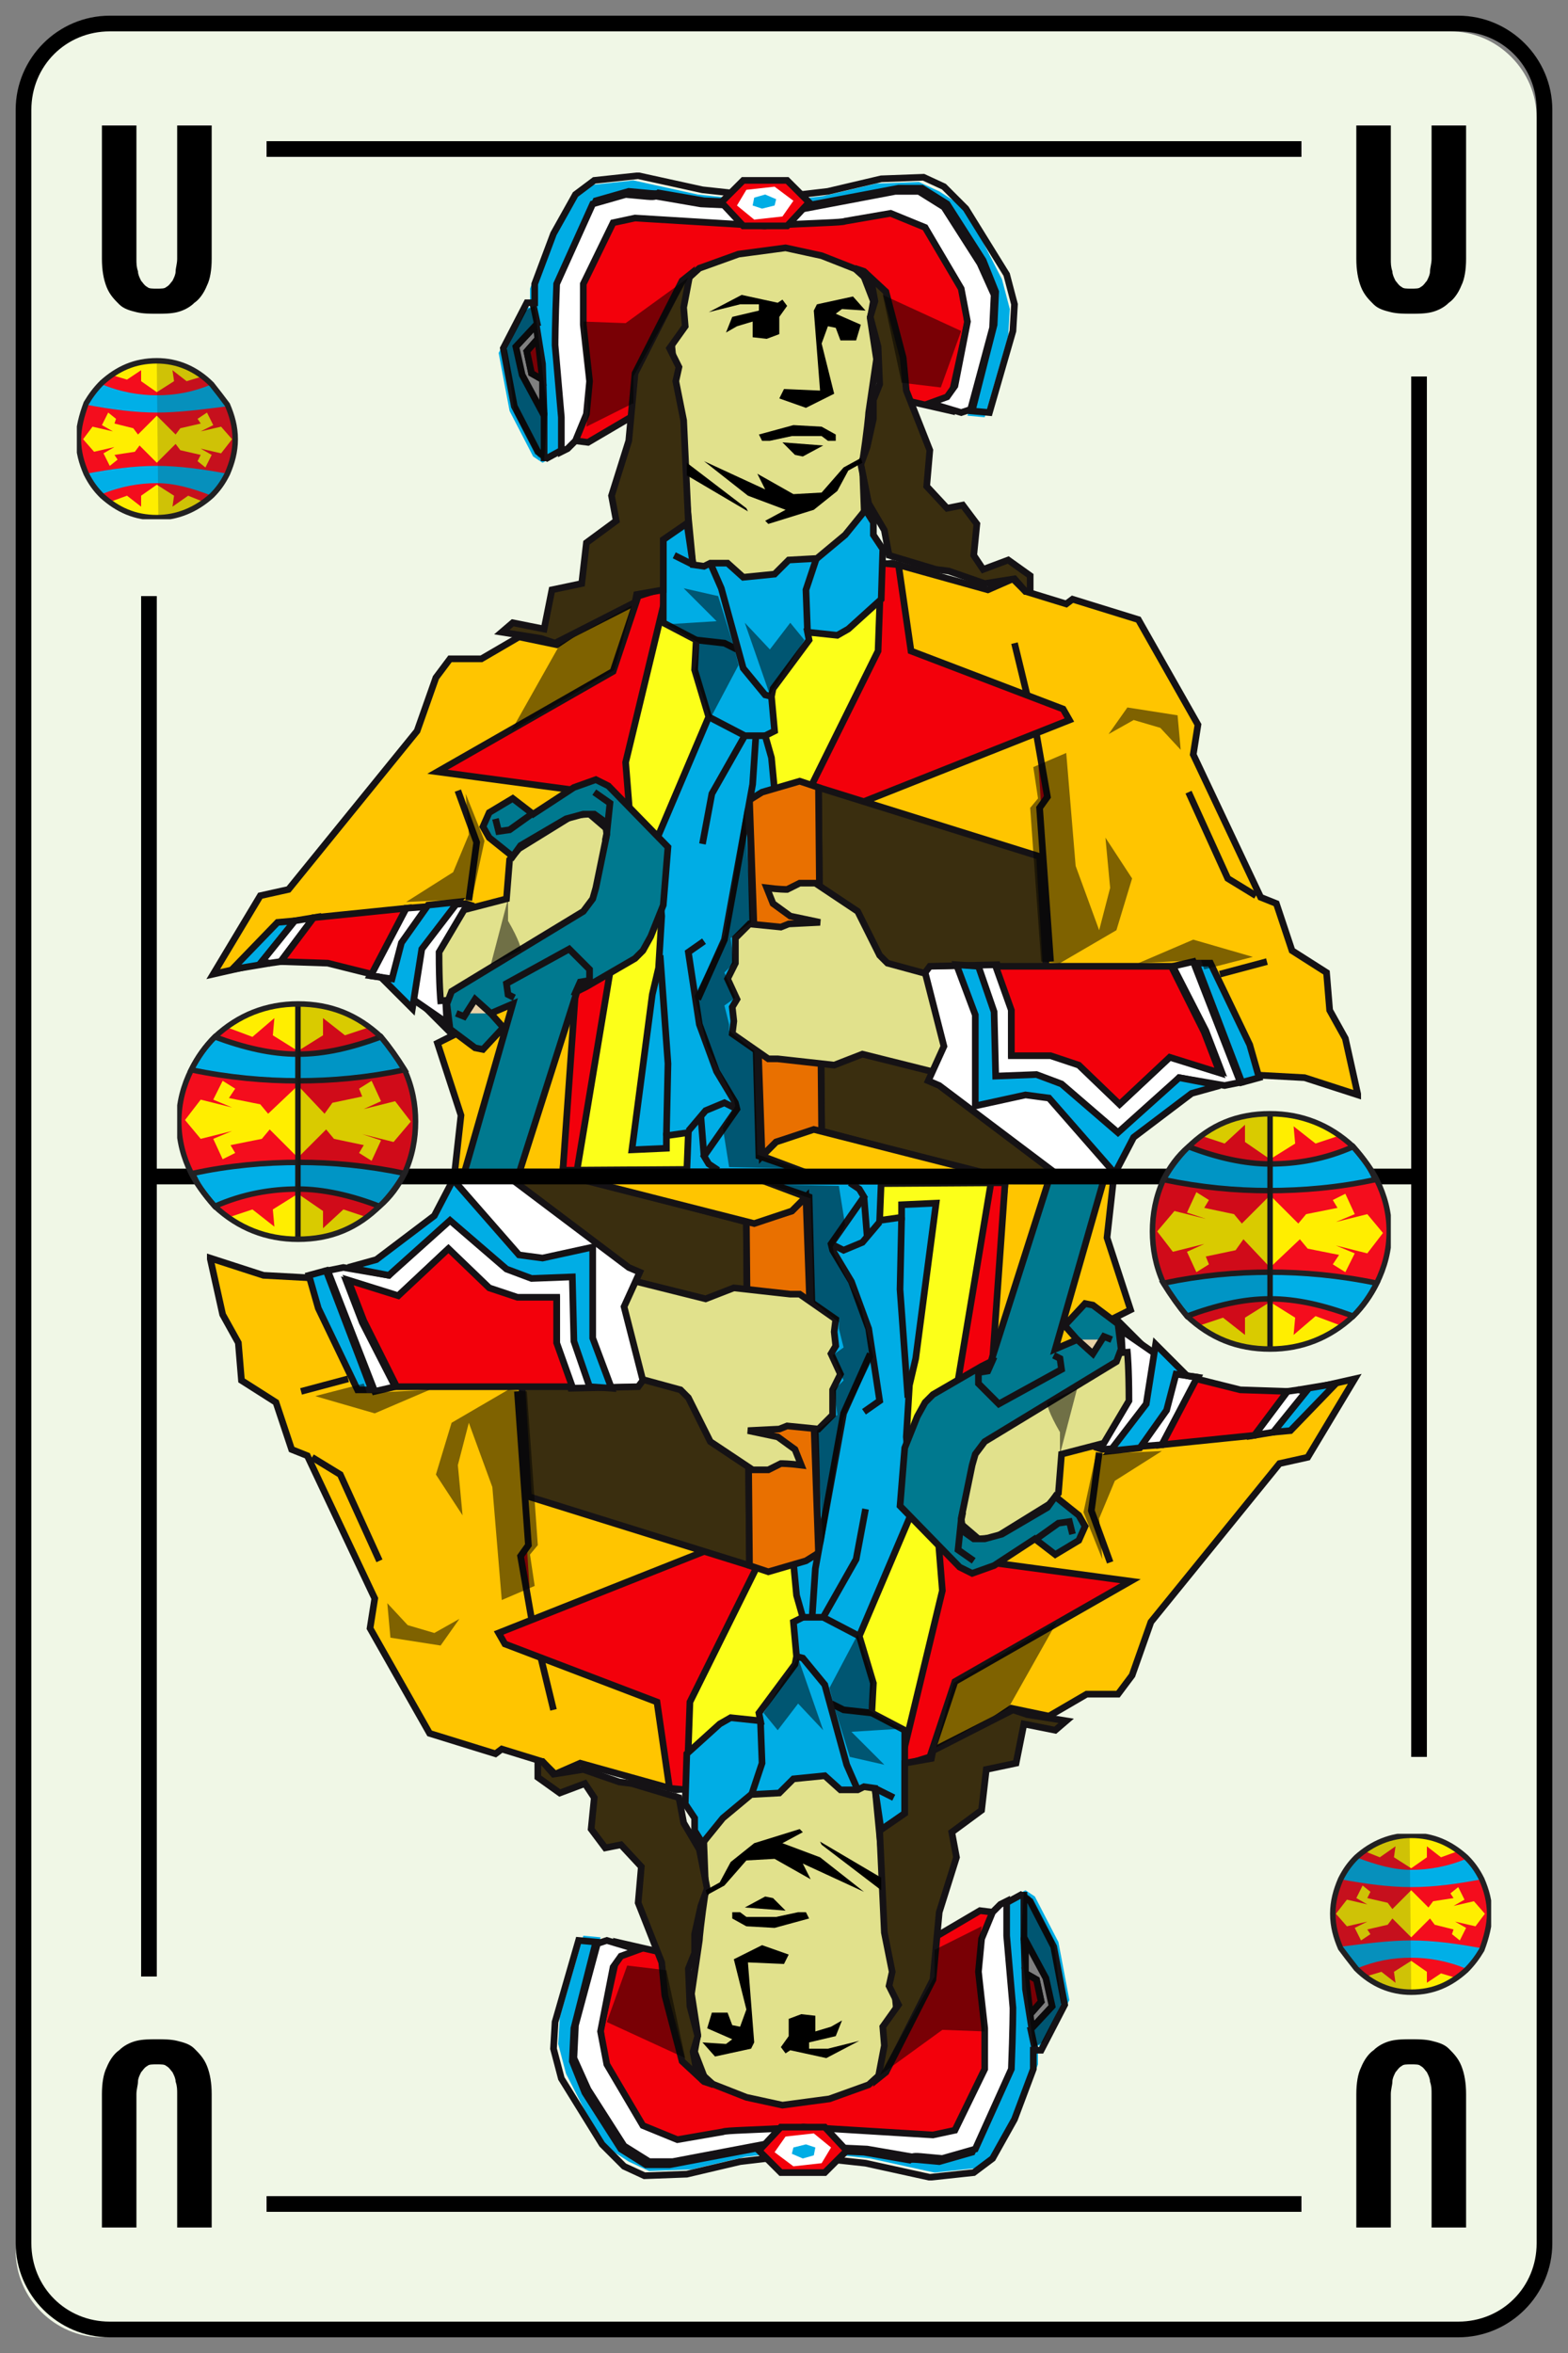 <svg xmlns="http://www.w3.org/2000/svg" xmlns:xlink="http://www.w3.org/1999/xlink" viewBox="0 0 100 150" enable-background="new 0 0 100 150"><rect x="0" y="0" width="100" height="150" fill="#808080" stroke="none"/><symbol viewBox="-4.9 -10.1 9.8 20.2"><path fill-rule="evenodd" clip-rule="evenodd" fill="#009C22" d="M0-1.3c3.1 0 4.7-1.6 4.7-3 0-2.6-2.6-3.9-3.5-4.2-1.1-.4-1.2-1.4-1.2-1.4s-.1 1-1.3 1.5c-.9.3-3.5 1.6-3.5 4.2.1 1.3 1.7 2.9 4.8 2.9z"/><path fill-rule="evenodd" clip-rule="evenodd" fill="#006F20" d="M0-1.3v-8.6s-.1 1-1.3 1.5c-.9.3-3.5 1.6-3.5 4.2.1 1.3 1.7 2.9 4.8 2.9z"/><path fill-rule="evenodd" clip-rule="evenodd" fill="#F40D1D" d="M3.5-2.2h-7v8.7l3.5 3.4 3.5-3.4z"/><path fill-rule="evenodd" clip-rule="evenodd" fill="#AC0019" d="M0-2.2h-3.5v8.7l3.5 3.4z"/><path stroke="#000" stroke-width=".35" stroke-linecap="round" stroke-linejoin="round" stroke-miterlimit="10" fill="none" d="M0-9.9v6.9M0 9.9v-11.8"/><path fill-rule="evenodd" clip-rule="evenodd" fill="#fe0" d="M3.5-1.2v-1.1c-.8-.4-2.1-.7-3.5-.7s-2.7.3-3.5.7v1.1c.8-.4 2-.7 3.5-.7s2.7.3 3.5.7z"/><path clip-rule="evenodd" stroke="#000" stroke-width=".35" stroke-linecap="round" stroke-linejoin="round" stroke-miterlimit="10" d="M-3.5-2.2v8.7l3.5 3.4 3.5-3.5v-8.7c.8-.6 1.3-1.3 1.3-2 0-2.6-2.6-3.9-3.5-4.2-1.2-.4-1.3-1.4-1.3-1.4s-.1 1-1.3 1.5c-.9.3-3.5 1.6-3.5 4.2.1.6.5 1.4 1.3 2z" fill="none"/><path clip-rule="evenodd" stroke="#000" stroke-width=".25" stroke-linecap="round" stroke-miterlimit="10" d="M3.5-2.3c-.8-.4-2.1-.7-3.5-.7s-2.7.3-3.5.7" fill="none"/></symbol><symbol viewBox="-6.7 -8.5 13.4 17"><path fill-rule="evenodd" clip-rule="evenodd" fill="#009915" d="M0 8.3c1.5-1.4 2.4-2.2 2.5-2.5.4-.8.5-1.8.3-3l1.2 1.7.8-1.1c.5-.8.8-1.4.9-1.8.2-.9-.1-2-.9-3.3l1.6.9c.1-2.4-.1-4-.4-4.7-.3-.6-1.1-1-2.3-1.2l1.8-.6c-.8-.7-1.8-1-2.8-1-.1 0-.4.3-1 .8-.4.4-.8.3-1.2-.3h-1c-.4.6-.8.6-1.2.2-.6-.6-.9-.8-1-.8-1 0-2 .4-2.9 1.1l1.8.6c-1.2.2-2 .6-2.3 1.3-.2.5-.4 1.4-.4 2.8v2l1.6-.9c-.8 1.3-1 2.4-.9 3.3.1.4.4 1 .9 1.8.3.4.6.7.8 1.1l1.2-1.7c-.1 1 0 2 .4 2.8.1.3 1 1.1 2.5 2.5z"/><path fill-rule="evenodd" clip-rule="evenodd" fill-opacity=".298" d="M-4.9 3.5c.3.4.6.7.8 1.1l1.2-1.7c-.1 1.1 0 2.1.4 2.9.2.3 1 1.2 2.6 2.5v-16h-.5c-.4.5-.8.6-1.2.2-.6-.5-.9-.8-1-.8-1 0-2 .4-2.9 1.1l1.8.6c-1.2.2-2 .6-2.3 1.3-.3.4-.5 1.3-.5 2.7v2l1.6-.9c-.8 1.3-1 2.4-.9 3.3.1.3.4.9.9 1.7z"/><path clip-rule="evenodd" stroke="#000" stroke-width=".031" stroke-linecap="round" stroke-linejoin="round" stroke-miterlimit="3" d="M-4.9 3.5c-.5-.8-.8-1.4-.9-1.8-.2-.9.1-2 .9-3.3l-1.6.9v-2c0-1.3.2-2.2.4-2.7.4-.7 1.1-1.2 2.3-1.3l-1.8-.6c.9-.7 1.9-1 2.9-1 .1 0 .4.3 1 .8.4.4.8.3 1.2-.2h.5v16c-1.5-1.4-2.4-2.2-2.6-2.5-.3-.8-.4-1.8-.3-3l-1.2 1.7c-.2-.3-.5-.7-.8-1z" fill="none"/><path clip-rule="evenodd" stroke="#151215" stroke-width=".35" d="M0 8.3c-1.5-1.4-2.4-2.2-2.6-2.5-.3-.8-.4-1.8-.3-3l-1.2 1.7c-.2-.3-.5-.7-.8-1.1-.5-.8-.8-1.4-.9-1.8-.2-.9.1-2 .9-3.3l-1.6.9v-2c0-1.2.2-2.1.4-2.6.4-.7 1.1-1.2 2.3-1.3l-1.8-.6c.9-.7 1.9-1 2.9-1 .1 0 .4.3 1 .8.4.4.8.3 1.2-.2h1c.4.6.8.6 1.2.2.6-.6.9-.8 1-.8 1 0 2 .4 2.9 1.1l-1.9.5c1.2.2 2 .6 2.3 1.3.4.7.5 2.3.4 4.7l-1.5-.9c.8 1.3 1 2.4.9 3.3-.1.4-.4 1-.9 1.8l-.8 1-1.3-1.7c.2 1.2.1 2.2-.3 3-.1.3-1 1.1-2.5 2.5z" fill="none"/></symbol><symbol viewBox="-8.2 -7.9 16.3 15.8"><path fill-rule="evenodd" clip-rule="evenodd" fill="#E61616" d="M6.5 6.8c1.1-.8 1.6-2 1.5-3.6-.1-1.6-.7-3-2-4.4-1.2-1.4-3.2-3.5-6-6.4-2.8 2.9-4.8 5.1-6 6.4-1.2 1.4-1.9 2.9-2 4.4-.1 1.6.4 2.8 1.5 3.6 1 .8 2.1 1.1 3.3.8 1.2-.1 2.3-.8 3.2-1.8 1 1 2 1.7 3.2 1.8 1.2.3 2.3 0 3.3-.8z"/><path fill-rule="evenodd" clip-rule="evenodd" fill-opacity=".298" d="M0-7.6v13.4c1 1 2 1.6 3.2 1.8 1.2.2 2.3-.1 3.3-.8 1.1-.8 1.6-2 1.5-3.6-.1-1.6-.7-3-2-4.4-1.2-1.4-3.2-3.5-6-6.4z"/><path clip-rule="evenodd" stroke="#151215" stroke-width=".1" stroke-linecap="round" stroke-linejoin="round" stroke-miterlimit="3" d="M0-7.6c2.8 2.9 4.8 5.1 6 6.4 1.2 1.4 1.9 2.9 2 4.4.1 1.6-.4 2.8-1.5 3.6-1 .8-2.1 1.1-3.3.8-1.2-.2-2.2-.8-3.2-1.8v-13.4z" fill="none"/><path clip-rule="evenodd" stroke="#151215" stroke-width=".35" d="M6.5 6.8c-1 .8-2.1 1.1-3.3.8-1.2-.1-2.2-.8-3.2-1.8-.9 1.1-2 1.7-3.2 1.9-1.2.2-2.3-.1-3.3-.8-1.1-.9-1.6-2.1-1.5-3.7.1-1.6.8-3 2-4.4 1.2-1.4 3.2-3.5 6-6.4 2.8 2.9 4.8 5.1 6 6.4 1.2 1.4 1.9 2.9 2 4.4.1 1.6-.4 2.8-1.5 3.6z" fill="none"/></symbol><symbol id="b" viewBox="-49 -74 98 148"><path fill="#F0F7E6" d="M48-68.5c0-3-2.5-5.5-5.5-5.5h-86c-3 0-5.5 2.5-5.5 5.5v136c0 3 2.5 5.5 5.5 5.5h86c3 0 5.5-2.5 5.5-5.5v-136z"/><path fill="#000" d="M43 73c2.8 0 5-2.2 5-5v-136c0-2.8-2.2-5-5-5h-86c-2.8 0-5 2.2-5 5v136c0 2.8 2.2 5 5 5h86m0 1h-86c-3.3 0-6-2.7-6-6v-136c0-3.3 2.7-6 6-6h86c3.3 0 6 2.7 6 6v136c0 3.3-2.7 6-6 6z"/></symbol><symbol id="f" viewBox="-41 -66 82 132"><g><g fill-rule="evenodd" clip-rule="evenodd"><path d="M33 66h-66v-1h66zM33-65h-66v-1h66zM-41 37h1v-88h-1zM41-37h-1v88h1zM40-.5h-80v1h80z"/></g></g></symbol><symbol viewBox="-7.7 -10.4 15.4 20.8"><g clip-rule="evenodd"><path fill-rule="evenodd" fill="#fe0" d="M0-5.9l-.4.2-.6-2.1 1-.9 1 .8-.6 2.1-.4-.1zm3-.3l-1.5.2.9-2.1-1.5-1-.9-1-.9 1-1.5 1 .9 2.1-1.5-.2 3 2.2 3-2.2z"/><path stroke="#222123" stroke-width=".35" d="M3-6.2l-3 2.2-3-2.2 1.5.2-.9-2.1 1.5-1 .9-1 .9 1 1.5 1-.9 2.1 1.5-.2zm-3 .3l.4.2.6-2.2-1-.8-1.1.8.6 2.1.5-.1z" fill="none"/></g><use xlink:href="#a" width="15.4" height="15.4" x="-7.7" y="-7.7" transform="translate(0 2.703)" overflow="visible"/></symbol><symbol id="a" viewBox="-7.7 -7.7 15.4 15.4"><path fill-rule="evenodd" clip-rule="evenodd" fill="#F40D1D" d="M6.8 3.3c.5-1 .7-2.1.7-3.3 0-1.2-.2-2.3-.7-3.3-.4-.8-.9-1.5-1.5-2-1.5-1.5-3.2-2.2-5.3-2.2-2 0-3.8.7-5.3 2.1-.7.8-1.2 1.5-1.5 2.1-.5 1-.8 2.1-.8 3.3 0 1.2.3 2.2.8 3.3.4.8.9 1.5 1.5 2.1 1.5 1.4 3.3 2.1 5.3 2.1s3.8-.7 5.3-2.1c.5-.5 1-1.2 1.5-2.1z"/><g clip-rule="evenodd"><path fill-rule="evenodd" fill="#00AFE7" d="M6.8 3.3c-2.4-.5-4.6-.7-6.8-.7s-4.4.2-6.8.7c.4.8.9 1.5 1.5 2.1 1.9-.7 3.7-1.1 5.3-1.1 1.7 0 3.4.4 5.3 1.1.5-.6 1-1.3 1.5-2.1z"/><path stroke="#222123" stroke-width=".35" d="M6.8 3.3c-.5.8-1 1.5-1.5 2.1-1.9-.7-3.6-1.1-5.3-1.1-1.7 0-3.4.4-5.3 1.1-.6-.6-1.1-1.3-1.5-2.1 2.4-.5 4.7-.7 6.8-.7 2.2 0 4.4.2 6.8.7z" fill="none"/><path fill-rule="evenodd" fill="#00AFE7" d="M6.8-3.3c-.4-.8-.9-1.5-1.5-2-1.9.7-3.6 1-5.2 1-1.8 0-3.5-.4-5.3-1.1-.8.8-1.3 1.5-1.6 2.1 2.4.5 4.6.7 6.8.7s4.4-.2 6.8-.7z"/><path stroke="#222123" stroke-width=".35" d="M6.8-3.3c-2.4.5-4.6.7-6.7.7-2.2 0-4.5-.2-6.8-.7.2-.6.7-1.3 1.4-2.1 1.8.8 3.6 1.1 5.3 1.1 1.6 0 3.4-.4 5.2-1.1.7.6 1.2 1.3 1.6 2.1z" fill="none"/></g><g fill-rule="evenodd" clip-rule="evenodd" fill="#fe0"><path d="M7.2 0l-1 1.3-2-.5 1.1.5-.6 1.3-.8-.5.2-.5-1.9-.4-.5-.7-1.7 1.8-1.9-1.8-.5.6-2 .4.4.6-.8.5-.6-1.2 1.2-.5-2 .5-1-1.3 1-1.2 2 .5-1.2-.5.6-1.3.8.4-.3.5 2 .4.5.6 1.8-1.8 1.8 1.8.5-.6 1.9-.4-.3-.5.8-.5.6 1.3-1.2.4 2-.5 1.1 1.3zM1.6-6.8v1.1l-1.6 1.1-1.6-1 .1-1.1-1.4 1.1-1.5-.5c1.4-1 2.8-1.4 4.4-1.4 1.6 0 3 .5 4.4 1.4l-1.5.5-1.3-1.2zM-1.5 6.6l-.1-1.1 1.6-1 1.6 1v1.1l1.4-1.1 1.5.5c-1.3 1-2.8 1.5-4.5 1.5-1.6 0-3.1-.5-4.5-1.5l1.6-.6 1.4 1.2z"/></g><path clip-rule="evenodd" stroke="#1A1A1A" stroke-width=".35" fill="none" d="M0-7.5v15"/><path fill-rule="evenodd" clip-rule="evenodd" fill-opacity=".149" d="M0 7.5v-15h.1c2 0 3.8.7 5.3 2.1.6.8 1.1 1.5 1.4 2.1.5 1 .8 2.1.8 3.3 0 1.2-.3 2.2-.8 3.3-.4.8-.9 1.5-1.5 2.1-1.5 1.4-3.2 2.1-5.3 2.1z"/><path clip-rule="evenodd" stroke="#222123" stroke-width=".35" d="M6.8 3.3c-.5.8-1 1.5-1.5 2.1-1.5 1.4-3.2 2.1-5.3 2.1-2 0-3.8-.7-5.3-2.1-.6-.6-1.1-1.3-1.5-2.1-.5-1-.8-2.1-.8-3.3 0-1.2.3-2.3.8-3.3.3-.6.8-1.3 1.5-2.1 1.5-1.4 3.3-2.1 5.3-2.1 2.1 0 3.8.7 5.3 2.2.6.6 1.1 1.3 1.5 2 .5 1.1.7 2.2.7 3.3 0 1.1-.2 2.2-.7 3.3z" fill="none"/></symbol><symbol id="c" viewBox="-5.1 -5.1 10.3 10.3"><path fill-rule="evenodd" clip-rule="evenodd" fill="#F40D1D" d="M-4.5-2.2c-.3.7-.5 1.4-.5 2.2 0 .8.2 1.5.5 2.2.3.5.6 1 1 1.3 1 1 2.1 1.4 3.5 1.4 1.3 0 2.5-.5 3.5-1.4.5-.5.8-1 1-1.4.3-.6.5-1.3.5-2.1s-.2-1.5-.5-2.2c-.3-.5-.6-1-1-1.4-1-.9-2.2-1.4-3.5-1.4-1.3 0-2.5.5-3.5 1.4-.3.4-.7.9-1 1.4z"/><g fill-rule="evenodd" clip-rule="evenodd" fill="#00AFE7"><path d="M-4.5-2.2c1.6.3 3 .5 4.5.5 1.4 0 2.9-.2 4.5-.5-.3-.5-.6-1-1-1.4-1.3.5-2.4.8-3.5.8s-2.3-.2-3.5-.7c-.3.3-.7.8-1 1.3zM-4.5 2.2c.3.5.6 1 1 1.3 1.2-.5 2.4-.7 3.5-.7 1.2 0 2.3.2 3.5.7.5-.5.8-1 1-1.4-1.6-.2-3.1-.4-4.5-.4s-2.9.2-4.5.5z"/></g><g fill-rule="evenodd" clip-rule="evenodd" fill="#fe0"><path d="M-4.7 0l.7-.8 1.3.3-.7-.4.4-.8.5.4-.2.3 1.3.2.3.4 1.1-1.1 1.2 1.2.3-.4 1.3-.3-.2-.4.5-.4.4.8-.7.4 1.3-.3.7.9-.7.8-1.3-.3.8.4-.4.8-.6-.4.2-.3-1.3-.3-.3-.4-1.2 1.2-1.2-1.2-.3.4-1.2.3.1.3-.5.4-.4-.8.7-.4-1.3.3-.6-.8zM-1 4.4v-.7l1-.7 1.1.7-.1.7.9-.7 1 .3c-.9.6-1.9 1-2.9 1s-2-.3-2.9-.9l1-.3.9.6zM1-4.3l.1.7-1.1.7-1-.7v-.7l-.9.7-1.1-.4c.9-.6 1.9-1 3-1s2.1.3 3 1l-1 .4-1-.7z"/></g><path clip-rule="evenodd" stroke="#222123" stroke-width=".35" d="M-4.5-2.2c.3-.6.6-1 1-1.4 1-.9 2.1-1.4 3.5-1.4 1.3 0 2.5.5 3.5 1.4.4.4.7.8 1 1.4.3.7.5 1.4.5 2.2 0 .8-.2 1.5-.5 2.2-.3.4-.6.8-1 1.3-1 1-2.2 1.5-3.5 1.5-1.4 0-2.5-.5-3.5-1.4-.4-.4-.7-.8-1-1.3-.3-.8-.5-1.6-.5-2.3 0-.8.2-1.5.5-2.2z" fill="none"/><path fill-rule="evenodd" clip-rule="evenodd" fill="#1D1D1B" fill-opacity=".149" d="M.1-5l-.1 9.9h.1c1.3 0 2.5-.5 3.5-1.4.5-.5.8-1 1-1.4.3-.6.4-1.3.4-2.1s-.2-1.5-.5-2.2c-.3-.5-.6-1-1-1.4-.9-.9-2.1-1.4-3.4-1.4z"/><path opacity=".5" fill-rule="evenodd" clip-rule="evenodd" fill="#1D1D1B" fill-opacity=".149" d="M.1-5l-.1 9.9h.1c1.3 0 2.5-.5 3.5-1.4.5-.5.8-1 1-1.4.3-.6.4-1.3.4-2.1s-.2-1.5-.5-2.2c-.3-.5-.6-1-1-1.4-.9-.9-2.1-1.4-3.4-1.4z"/></symbol><symbol id="e" viewBox="-36.9 -0.2 73.7 64.2"><path fill-rule="evenodd" clip-rule="evenodd" fill="#FFC500" d="M13 37.4l1.6.7.8-.8 2.6-.8.4.3 4.2-1.3 3.8-6.7-.3-1.9 4.3-9.1 1-.4 1-3 2.2-1.4.2-2.4 1-1.8.8-3.6-3.4 1.1-7.4.4-15.7-.7.3-2.4-.2-3.4-31.2.1.4 3.6-1.5 4.6 1 .5-6 6-9.3-2.1 3 5 1.8.4 8.2 10.1 1.2 3.4.9 1.2h2l2.4 1.4 2.4-.5 1.5 1 5.3 2.6 14.6 1.6z"/><path clip-rule="evenodd" stroke="#151215" stroke-width=".425" fill="none" d="M13 37.4l1.6.7.8-.8 2.6-.8.4.3 4.2-1.3 3.8-6.7-.3-1.9 4.3-9.1 1-.4 1-3 2.2-1.4.2-2.4 1-1.8.8-3.6-3.4 1.1-7.4.4-15.7-.7.3-2.4-.2-3.4-31.2.1.4 3.6-1.5 4.6 1 .5-6 6-9.3-2.1 3 5 1.8.4 8.2 10.1 1.2 3.4.9 1.2h2l2.4 1.4 2.4-.5 1.5 1 5.3 2.6 14.6 1.6z"/><path fill-rule="evenodd" clip-rule="evenodd" fill="#E1E18C" d="M5.4 48.7c0-.1-.1-1.2-.4-3.2l.2-5.3-6.5-3.5-4.8 1.3.3.9-1.4 14.5.6 5.5 5.2 1.4 6.1-1.9 1-2.6-.2-1.1.4-2.6-.5-3.4z"/><path clip-rule="evenodd" stroke="#151215" stroke-width=".425" d="M5.4 48.7c0-.1-.1-1.2-.4-3.2l.2-5.3-6.5-3.5-4.8 1.3.3.9-1.4 14.5.6 5.5 5.2 1.4 6.1-1.9 1-2.6-.2-1.1.4-2.6-.5-3.4z" fill="none"/><path fill-rule="evenodd" clip-rule="evenodd" fill="#FCFF19" d="M1 22.4l.5-21.9-15.6-.1 2.6 25.6 2.8 10.8 15.8 2 .2-5.1z"/><path clip-rule="evenodd" stroke="#151215" stroke-width=".425" fill="none" d="M1 22.4l.5-21.9-15.6-.1 2.6 25.6 2.8 10.8 15.8 2 .2-5.1z"/><path fill-rule="evenodd" clip-rule="evenodd" fill="#F3000B" d="M-7.4 37.6l-2.7-11.2.4-5-3.5-21h-.9l1.7 24.1-9.7 1.3 11.2 6.4 1.6 4.8z"/><path clip-rule="evenodd" stroke="#151215" stroke-width=".425" fill="none" d="M-7.4 37.6l-1.9-.6-1.6-4.8-11.2-6.4 9.7-1.3-1.7-24.1h.9l3.5 21-.4 5z"/><path fill-rule="evenodd" clip-rule="evenodd" fill="#F3000B" d="M6.2 39.1l1.1-.1.8-5.5 9.7-3.7.4-.7-17.9-7.1 5.7 11.5z"/><path clip-rule="evenodd" stroke="#151215" stroke-width=".425" fill="none" d="M6.2 39.1l-.2-5.6-5.7-11.5 17.9 7.1-.4.7-9.7 3.7-.8 5.5z"/><g clip-rule="evenodd"><path fill-rule="evenodd" fill="#fff" d="M-20 17.3l-1.4-3.4-.2-2.3.1-1.8-4.2 2.9-.7.1 2.3 4.3 3.8.3z"/><path stroke="#151215" stroke-width=".425" fill="none" d="M-20 17.3l-.3.1-3.8-.3-2.3-4.3.7-.1 4.2-2.9-.1 1.8.2 2.3z"/><path fill-rule="evenodd" fill="#00ADE5" d="M-25.7 12.7l.7-.1.6 2.3 1.7 2.4 1.9.2-2.3-3-.6-3.8z"/><path stroke="#151215" stroke-width=".425" fill="none" d="M-25.7 12.7l2-2 .6 3.8 2.3 3-1.9-.2-1.7-2.4-.6-2.3z"/><path fill-rule="evenodd" fill="#00ADE5" d="M-31.2 16.3l-2.1-2.6.5-.1-2.4-.4 2.9 3z"/><path stroke="#151215" stroke-width=".425" fill="none" d="M-31.2 16.3l-1.1-.1-2.9-3 2.4.4-.5.1z"/><path fill-rule="evenodd" fill="#fff" d="M-25.7 12.7l-.7.1z"/><path stroke="#151215" stroke-width=".425" fill="none" d="M-25.7 12.7l-.7.1z"/><path fill-rule="evenodd" fill="#fff" d="M-30 16.5l-2.1-2.8-.7-.1-.5.1 2.1 2.6z"/><path stroke="#151215" stroke-width=".425" fill="none" d="M-30 16.5l-1.2-.2-2.1-2.6.5-.1.7.1z"/><path fill-rule="evenodd" fill="#F3000B" d="M-30 16.5l5.9.6-2.2-4.2-2.8.7-3 .1z"/><path stroke="#151215" stroke-width=".425" fill="none" d="M-30 16.5l-2.1-2.8 3-.1 2.8-.7 2.2 4.2z"/></g><path fill-rule="evenodd" clip-rule="evenodd" fill="#00ADE5" d="M5.2 42.5l.5-.8v-.8l.6-.9-.1-3.2-2.1-1.9-.7-.4-1.9.2.1-.5-2.3-3.1-.1-.5.2-2.2-.6-.3.4-1.4.2-2.1-1.6-.6.6-22.7 2.9-1h-7.5l.1 2.5-1.4-.2v-.8l-2.2-.1 1.3 9.9.4 1.7.2 3.3-.4 4.7 3.4 8-.9 3 .1 1.9-2.1 1.1v5.3l1.5 1.1.4-2.7.7-.1.4.2h1.1l1-.9 2 .2.9.9 1.8.1 1.8 1.5z"/><path clip-rule="evenodd" stroke="#151215" stroke-width=".425" fill="none" d="M5.2 42.5l-1.3-1.6-1.8-1.5-1.8-.1-.9-.9-2-.2-1 .9h-1.1l-.4-.2-.7.1-.4 2.7-1.5-1.1v-5.3l2.1-1.1-.1-1.9.9-3-3.4-8 .4-4.7-.2-3.3-.4-1.7-1.3-9.9 2.2.1v.8l1.4.2-.1-2.5h7.5l-2.9 1-.6 22.7 1.6.6-.2 2.1-.4 1.4.6.3-.2 2.2.1.5 2.3 3.1-.1.5 1.9-.2.7.4 2.1 1.9.1 3.2-.6.9v.8z"/><g clip-rule="evenodd"><path fill-rule="evenodd" fill="#3A2E0F" d="M2.2 24.8l14.1-4.4 1.2-20.4-4.5.1-10.6 2.8z"/><path stroke="#151215" stroke-width=".425" fill="none" d="M2.2 24.8l.2-21.9 10.6-2.8 4.5-.1-1.2 20.4z"/><path fill-rule="evenodd" fill="#E97000" d="M1 25.2l1.2-.4.2-21.9h-.6l-2.3-.7-.9-.9-.8 22.7.8.5z"/><path stroke="#151215" stroke-width=".425" fill="none" d="M1 25.2l-2.4-.7-.8-.5.8-22.7.9.9 2.3.7h.6l-.2 21.9z"/><path fill-rule="evenodd" fill="#FFC500" d="M-.5 2.2l2.4.8 11.4-2.9h-11.5l-3.2 1.2z"/><path stroke="#151215" stroke-width=".425" fill="none" d="M-.5 2.2l2.4.8 11.4-2.9h-11.5l-3.2 1.2z"/></g><path fill-rule="evenodd" clip-rule="evenodd" fill="#E1E18C" d="M1 18.7h1l2.7-1.7 1.4-2.8.5-.5 3.3-.9 1.5-3-1.2-3.2-5.2 1.2-1.8-.6-3.6.4h-.6l-2.4 1.5.1.8-.1.9.3.5-.6 1.3.5 1v1.6l.9.9 2-.2.5.2 2 .1-1.9.4-1.1.8-.4 1c.8-.1 1.3-.2 1.3-.1l.9.4z"/><path clip-rule="evenodd" stroke="#151215" stroke-width=".425" d="M1 18.7l-.8-.4c-.1 0-.5 0-1.3.1l.4-1 1.1-.8 1.9-.4-2-.1-.5-.2-2 .2-.9-.9v-1.6l-.5-1 .6-1.3-.3-.5.1-.9-.1-.8 2.3-1.6h.6l3.6-.4 1.8.7 5.2-1.3 1.2 3.2-1.5 3-3.3.9-.5.5-1.4 2.8-2.7 1.8h-1z" fill="none"/><g clip-rule="evenodd"><path fill-rule="evenodd" fill="#fff" d="M26.9 9.3l-2 4 1.3.3 3-7.7-1-.2-2.9.5-3.9-4.1-.3-2.1h-3.5l-7.7 5.8-.8.3 1 2.2-1.1 4.7.3.2 4.3.1.9-2.8v-2.9h2.5l1.8-.6 2.6-2.5 3.2 3 3.2-1-.9 2.8z"/><path stroke="#151215" stroke-width=".425" d="M26.9 9.3l1-2.6-3.2 1-3.2-3-2.6 2.5-1.9.6h-2.5v2.9l-.9 2.8-4.3-.1-.3-.4 1.2-4.7-1-2.2.7-.3 7.7-5.8h3.5l.2 2.2 3.9 4.1 2.9-.5 1 .2-3 7.7-1.3-.3 2.1-4.1z" fill="none"/><path fill-rule="evenodd" fill="#00ADE5" d="M27.2 13.6l2.5-5.2.6-2.1-1.1-.3-2.9 7.6z"/><path stroke="#151215" stroke-width=".425" fill="none" d="M27.2 13.6h-.9l2.9-7.6 1.1.3-.6 2.1z"/><path fill-rule="evenodd" fill="#00ADE5" d="M26 5.3l-3.7-2.8-1.2-2.3-4.2 4.8-1.5.2-3.2-.7v5.8l-1.2 3.2 1.4-.1 1-2.9.1-4.1 2.6.1 1.6-.6 3.6-3.1 3.9 3.5 2.6-.5z"/><path stroke="#151215" stroke-width=".425" fill="none" d="M26 5.3l1.8.5-2.6.5-3.9-3.5-3.6 3.1-1.6.6-2.6-.1-.1 4.1-1 2.9-1.4.1 1.2-3.2v-5.8l3.2.7 1.5-.2 4.2-4.8 1.2 2.3z"/><path fill-rule="evenodd" fill="#F3000B" d="M24.7 13.4l2.2-4.1 1-2.6-3.2 1-3.2-3-2.6 2.5-1.9.6h-2.5v2.9l-1 2.8 11.2-.1z"/><path stroke="#151215" stroke-width=".425" d="M24.7 13.4h-11.2l1-2.8v-2.9h2.5l1.8-.6 2.6-2.5 3.2 3 3.2-1-1 2.6-2.1 4.2z" fill="none"/></g><g clip-rule="evenodd"><path fill-rule="evenodd" fill="#F3000B" d="M11.5 56.7l.2-2.3-.9-4.1-.1-1.5-3.5.8-.9 6.1-1.1 1.9-2.8 1.1-2.3.5-3-.4-2.5-.9-1.1-1-2.6-8.1-3.4-2-.8.1.4 1.8v2l-.7 3.6.3 2.7 1.9 3.8.6.5 9.6-.7 5.3.6 2 .4 3-.6z"/><path stroke="#151215" stroke-width=".425" fill="none" d="M11.5 56.7l-2.4 4.3-3 .6-2-.4-5.3-.6-9.6.7-.6-.5-1.9-3.8-.3-2.7.7-3.6v-2l-.4-1.8.8-.1 3.4 2 2.6 8.1 1.1 1 2.5.9 3 .4 2.3-.5 2.8-1.1 1.1-1.9.9-6.1 3.5-.8.1 1.5.9 4.1z"/><path fill-rule="evenodd" fill="#fff" d="M-16.4 52.6l.3-1.4.7-.4v-2.4l-1.4 2.6-.4 1.8 1.4 1.5.1-.9z"/><path stroke="#151215" stroke-width=".425" fill="none" d="M-16.4 52.6l.7.8-.1.9-1.4-1.5.4-1.8 1.4-2.6v2.4l-.7.4z"/><path fill-rule="evenodd" fill="#00ADE5" d="M-15.8 54.3l-1.3-1.5.4-1.8 1.4-2.6-.1 3.3-.4 2.6zm27.4 7.4l2.3-4.5.5-1.9-.1-1.7-1.5-5.2-1.1.1 1.4 5.5.1 2.1-.8 2-2.3 3.6-1.6 1h-1.5l-5.8-1.1-6.6.3-2.9.5c-.1-.1-.7 0-1.9.1l-2.1-.6-2.3-5.1c-.1-2.5-.1-3.8-.1-3.9l.4-4.6v-2.2l-1.1-.6-.6.4-1.5 2.9-.7 3.7 1.5 2.9h.5v1.2l1.2 3.2 1.4 2.5 1.2.9 2.8.3 4.1-.9 4.6-.5 3.4.4 3.4.8 2.7.1 1.3-.6 1.7-1.1z"/><path stroke="#151215" stroke-width=".425" d="M11.6 61.7l-1.4 1.4-1.3.6-2.7-.1-3.4-.8-3.4-.4-4.6.5-4.1.9-2.8-.3-1.2-.9-1.4-2.5-1.2-3.2v-1.2h-.5l-1.5-2.9.7-3.7 1.5-2.9.6-.4 1.1.6v2.2l-.4 4.6c0 .1 0 1.4.1 3.9l2.3 5.1 2.1.6c1.2-.1 1.8-.2 1.9-.1l2.9-.5 6.6-.3 5.8 1.1h1.5l1.6-1 2.3-3.6.8-2-.1-2.1-1.4-5.5 1.1-.1 1.5 5.2.1 1.7-.5 1.9-2.6 4.2zm-27.4-7.4l.4-2.5.1-3.3-1.4 2.6-.4 1.8 1.3 1.4z" fill="none"/><path fill-rule="evenodd" fill="#fff" d="M12.5 58.2l.8-2-.1-2.1-1.4-5.2-.6-.2-2 .6 1.1.4.5.7.8 4.1-.4 2.1-2.2 3.9-2.1.8-2.9-.5c-.2 0-1.9-.1-5.2-.3l-8.2.5-1.4-.3-1.9-3.9v-2.6l.4-3.6-.2-2.1-.7-1.7-.5-.5-.4-.2v2.2l-.4 4.6c0 .1 0 1.4.1 3.9l2.3 5.1 2.1.6c1.2-.1 1.8-.2 1.9-.1l2.9-.5 6.6-.3 5.8 1.1h1.5l1.6-1 2.2-3.5z"/><path stroke="#151215" stroke-width=".425" d="M12.5 58.2l-2.3 3.6-1.6 1h-1.5l-5.8-1.1-6.6.3-2.9.5c-.1-.1-.7 0-1.9.1l-2.1-.6-2.3-5.1c-.1-2.5-.1-3.8-.1-3.9l.4-4.6v-2.2l.4.2.5.5.7 1.7.2 2.1-.4 3.6v2.6l1.9 3.9 1.4.3 8.2-.5c3.3.2 5 .2 5.2.3l2.9.5 2.2-.9 2.3-3.9.4-2.1-.8-4.1-.5-.7-1.1-.4 2-.6.6.2 1.4 5.2.1 2.1-.9 2z" fill="none"/><path fill-rule="evenodd" fill="#F3000B" d="M-15.7 53.4l.3-2.6-.7.4-.3 1.4z"/><path stroke="#151215" stroke-width=".425" fill="none" d="M-15.7 53.4l-.7-.8.3-1.4.7-.4z"/><path fill-rule="evenodd" fill="#F3000B" d="M-2.6 60.6l-1.4 1.5 1.4 1.4h2.8l1.4-1.4-1.4-1.5z"/><path stroke="#151215" stroke-width=".425" fill="none" d="M-2.6 60.6l-1.4 1.5 1.4 1.4h2.8l1.4-1.4-1.4-1.5z"/><path fill-rule="evenodd" fill="#fff" d="M-1.9 61l-1.1.9.6 1 1.8.2 1.2-.9-.7-1z"/><path fill-rule="evenodd" fill="#00ADE5" d="M-1.4 61.7l-.6.2.1.5.7.2.7-.3-.1-.4z"/></g><g clip-rule="evenodd"><path fill-rule="evenodd" fill="#3A2E0F" d="M-6.5 57.1l.5.4-.4-2.1.1-1.2-1-1.4.6-1.2-.2-.9.5-2.5.3-6.5-1.6-1.1v-3.2l-1.7-.3-.1-.5-5.1-2.6-.9.3-2.5.4.7.6 2-.4.5 2.5 1.9.4.3 2.6 1.9 1.4-.3 1.6 1.1 3.5.4 4.3z"/><path stroke="#151215" stroke-width=".425" fill="none" d="M-6.5 57.1l-3-5.9-.4-4.3-1.1-3.5.3-1.6-1.9-1.4-.3-2.6-1.9-.4-.5-2.5-2 .4-.7-.6 2.5-.4.9-.3 5.1 2.6.1.5 1.7.3v3.2l1.6 1.1-.3 6.5-.5 2.5.2.9-.6 1.2 1 1.4-.1 1.2.4 2.1z"/><path fill-rule="evenodd" fill="#3A2E0F" d="M4.5 57.9l.6-.2 1.4-1.3 1.1-4.2.2-2.1 1.5-3.8-.2-2.3 1.3-1.4 1 .2.9-1.2-.2-2 .6-.9 1.6.6 1.4-1v-1h-.3l-.7.8-1.9-.3-2.3.8-.8.1-3 .9-.3 1.6-1 1.7-.5 2.5.4 1.1.4 1.8v1.2l.4 1-.1 2.4-.5 1.9.3 1-.2 1.1z"/><path stroke="#151215" stroke-width=".425" fill="none" d="M4.5 57.9l1.1-1 .2-1.1-.3-1 .5-1.9.1-2.4-.4-1v-1.2l-.4-1.8-.4-1.1.5-2.5 1-1.7.3-1.6 3-.9.8-.1 2.3-.8 1.9.3.7-.8h.3v1l-1.4 1-1.6-.6-.6.9.2 2-.9 1.2-1-.2-1.3 1.4.2 2.3-1.5 3.8-.2 2.1-1.1 4.2-1.4 1.3z"/></g><g clip-rule="evenodd"><path fill-rule="evenodd" fill="#E1E18C" d="M-10.3 21.3l-1.2-4.8-9.1-5.2-1.3-.1s-.1 1-.1 3.1l1.6 2.7 2.7.7.2 2.5.6.7 3.4 2.1c.8.1 1.1.1 1.1.1l2.1-1.8z"/><path stroke="#151215" stroke-width=".425" d="M-10.3 21.3l-1.2-4.8-9.1-5.2-1.3-.1s-.1 1-.1 3.1l1.6 2.7 2.7.7.2 2.5.6.7 3.4 2.1c.8.1 1.1.1 1.1.1l2.1-1.8z" fill="none"/><path fill-rule="evenodd" fill="#00798F" d="M-19.2 22.3l.4.9 1.5.9 1.3-1 2.6 1.7 1.4.5.8-.4 3.8-3.9-.3-3.7-.8-2-.5-.9-.5-.5-3.1-1.8-.6-.3-3.7-11.6h-3.5l3.1 10.8-1.4-.6.8-.9-1.3-1.4-.5.1-1.6 1.2-.2 1.6.3.8 8.4 5.1.6.8.2.7.7 3.4-.1.8-.7.5h-.7l-1.1-.3-2.9-1.7-.5-.7-1.5 1.2z"/><path stroke="#151215" stroke-width=".425" fill="none" d="M-19.2 22.3l.4.9 1.5.9 1.3-1 2.6 1.7 1.4.5.8-.4 3.8-3.9-.3-3.7-.8-2-.5-.9-.5-.5-3.1-1.8-.6-.3-3.7-11.6h-3.5l3.1 10.8-1.4-.6.8-.9-1.3-1.4-.5.1-1.6 1.2-.2 1.6.3.8 8.4 5.1.6.8.2.7.7 3.4-.1.8-.7.5h-.7l-1.1-.3-2.9-1.7-.5-.7-1.5 1.2zM-17.2 11.4l-.4.2-.1.7 4 2.2 1.3-1.3v-.7l-.6-.1-.4-.9"/><path fill-rule="evenodd" fill="#E8D1A7" d="M-20.2 10.4l-.2-.2-.5.2h.7l.5.9 1-.9z"/><path stroke="#151215" stroke-width=".425" fill="none" d="M-20.9 10.4l.5-.2.7 1.1 1-.9M-18.4 22.8l.2-.8.7.1 1.4 1M-12.1 24.5l1-.7-.2-1.9-.1-.5"/></g><path clip-rule="evenodd" stroke="#151215" stroke-width=".425" fill="none" d="M-15.3 48.7v-3.1M-4.7 39.1l.7-1.6 1.4-5.1 1.4-1.7.4-.1M-1.2 28.1h-1.3l-2.3 1.2M-5.6 34.2l1.8-.2.8-.4M2.1 39.5l-.7-2.1.1-2.7M-5.8 39l-1.2.6M-5.1 15l-1-.7.7-4.6 1.1-3 1.2-2 .1-.4-2.1-3 .3-.5.6-.4M-7.5 2.6l.1 4.6-.5 6.9M-6.1 2.9l1.1 1.3 1.2.5.8-.4"/><g clip-rule="evenodd"><path fill-rule="evenodd" fill="#00ADE5" d="M-1.8 28l-.2-3-1.8-9.9-1.7-3.8z"/><path stroke="#151215" stroke-width=".425" fill="none" d="M-5.5 11.3l1.7 3.8 1.8 9.9.2 3"/></g><path clip-rule="evenodd" stroke="#151215" stroke-width=".425" fill="none" d="M-2.5 28.1l-2.1-3.7-.6-3.2M-5.3 3.8l.2-2.5M25.8 24.5l2.5-5.5 1.8-1.1M14.7 34l.8-3.3"/><g clip-rule="evenodd"><path fill-rule="evenodd" fill="#F3000B" d="M16.8 24.2l-.4-.6-.3 4.6z"/><path stroke="#151215" stroke-width=".425" fill="none" d="M16.1 28.2l.7-4-.5-.7.7-9.8"/></g><path clip-rule="evenodd" stroke="#151215" stroke-width=".425" fill="none" d="M27.8 12.9l3 .8M-20.8 24.6l1.2-3.3-.5-3.7M-16 55.6l.3-1.4"/><g fill-rule="evenodd" clip-rule="evenodd"><path d="M2.8 54.2l-.4-1.1.8-3.2-1.8-.9-1.7.6.3.6 2.3-.1-.4 5.1.2.4 2.3.5.8-.9-1.5.1-.4-.3 1.6-.7-.3-1h-1l-.3.8zM.2 55.5l-.5-.7v-1.1l-.8-.3-.9.1v1l-1-.3-.7-.4.4 1 1.7.4v.4h-1.2l-2-.5 2.1 1.1 2.3-.5.3.2zM2.4 47.2h-1.9l-1.4-.3h-.5l-.2.4 2.2.6 1.8-.1.9-.5v-.4h-.5zM.7 46l-.8.8 2.6-.2-1.3-.7zM5 45.5l-.9-.5-.7-1.3-1.5-1.2-2.9-.9-.2.2 1.3.7-2.4.9-2.8 2.2 3.9-1.8-.5 1 2.3-1.3 1.8.1 1.4 1.6 1.1.6zM-6.2 45.5l3.8-2.9.1-.2-3.9 2.3z"/></g><g fill-rule="evenodd" clip-rule="evenodd" opacity=".5" enable-background="new"><path d="M-14.3 33.9l4.6 2.5-1.1-4.1-6.6-3.9zM6.3 56.2l5-2.3-1.3-3.6-2.5.3zM-12.5 48.7l-.3 5.8 2.7-.1 4 2.9-3.5-6.3v-1.7l-3-1.5zM-20.3 24.4l1.2-3-.8-3.7-4.2-.2 3 1.9 1 2.4zM16.2 24.1l-.3 2 2.1.9.6-7.2 1.5-4.1.7 2.7-.3 3.2 1.7-2.6-1-3.3-3.6-2.1-1.2.1-.7 9.8zM20.7 28.2l1.2 1.7 3.2-.5.2-2.2-1.3 1.4-1.7.5zM22.6 13.6l3.5 1.5 3.8-1.1-3.1-.8-.2.6zM-2.5 23.5l.4-7.3-1.3-1 .2-1.6-.6-.6.7-1.6-.7-.5.3-1.2v-.4l1.6-1.3.2-6.6 2.7-.9-4.5.1-.4 2.5.8 1.4-.1.4-1.7 3.4-.8 3.2 1.9 3.9zM-.9 30.7l-1.6 4.6 1.6-1.7 1.3 1.7.9-1.1zM-5.4 34l2.2-.2.3-1.2-1.8-3.4-1 2.9zM-4.2 37l1-3.2-2.2.2-2.1 1.2 3.2.2-2.1 2.1zM-15.9 55.5l.8-6.7-.2-3.2-.4.3-1.5 2.8-.5 4 1.2 2.5zM-17.6 17.7v-1.4c.7-1.2.9-1.9.8-1.9l-1.9-.9 1.1 4.2z"/></g></symbol><symbol id="d" viewBox="-3.5 -6 7 12"><path d="M-1.3-2.5c0-.3 0-.5.1-.8 0-.2.1-.4.2-.6.1-.1.2-.3.4-.4.1-.1.3-.1.6-.1s.5 0 .6.1c.2.1.3.3.4.4.1.2.2.4.2.6 0 .2.1.5.1.8v8.5h2.2v-8.5c0-.7-.1-1.3-.3-1.7-.2-.5-.5-.9-.8-1.1-.3-.3-.7-.5-1.1-.6-.4-.1-.9-.1-1.3-.1s-.9 0-1.3.1-.8.2-1.1.5c-.3.3-.6.6-.8 1.1-.2.5-.3 1.1-.3 1.8v8.5h2.2v-8.5z"/></symbol><use xlink:href="#b" width="98" height="148" x="-49" y="-74" transform="matrix(1 0 0 -1 50 75)" overflow="visible"/><g><g><use xlink:href="#c" width="10.3" height="10.3" x="-5.1" y="-5.1" transform="matrix(-1 0 0 1 90 122)" overflow="visible"/><use xlink:href="#c" width="10.3" height="10.3" x="-5.1" y="-5.1" transform="matrix(1 0 0 -1 10 28)" overflow="visible"/><use xlink:href="#d" width="7" height="12" x="-3.5" y="-6" transform="matrix(-1 0 0 1 90 136)" overflow="visible"/><use xlink:href="#d" width="7" height="12" x="-3.5" y="-6" transform="matrix(-1 0 0 1 10 136)" overflow="visible"/><use xlink:href="#d" width="7" height="12" x="-3.5" y="-6" transform="matrix(1 0 0 -1 90 14)" overflow="visible"/><use xlink:href="#d" width="7" height="12" x="-3.5" y="-6" transform="matrix(1 0 0 -1 10 14)" overflow="visible"/><use xlink:href="#e" width="73.7" height="64.2" x="-36.9" y="-.2" transform="matrix(-1 0 0 1 50 75)" overflow="visible"/><use xlink:href="#e" width="73.7" height="64.2" x="-36.9" y="-.2" transform="matrix(1 0 0 -1 50 75)" overflow="visible"/><use xlink:href="#f" width="82" height="132" x="-41" y="-66" transform="matrix(1 0 0 -1 50 75)" overflow="visible"/><use xlink:href="#a" width="15.4" height="15.4" x="-7.7" y="-7.7" transform="matrix(-1 0 0 1 81 78.5)" overflow="visible"/><use xlink:href="#a" width="15.4" height="15.4" x="-7.7" y="-7.7" transform="matrix(1 0 0 -1 19 71.5)" overflow="visible"/></g></g></svg>
